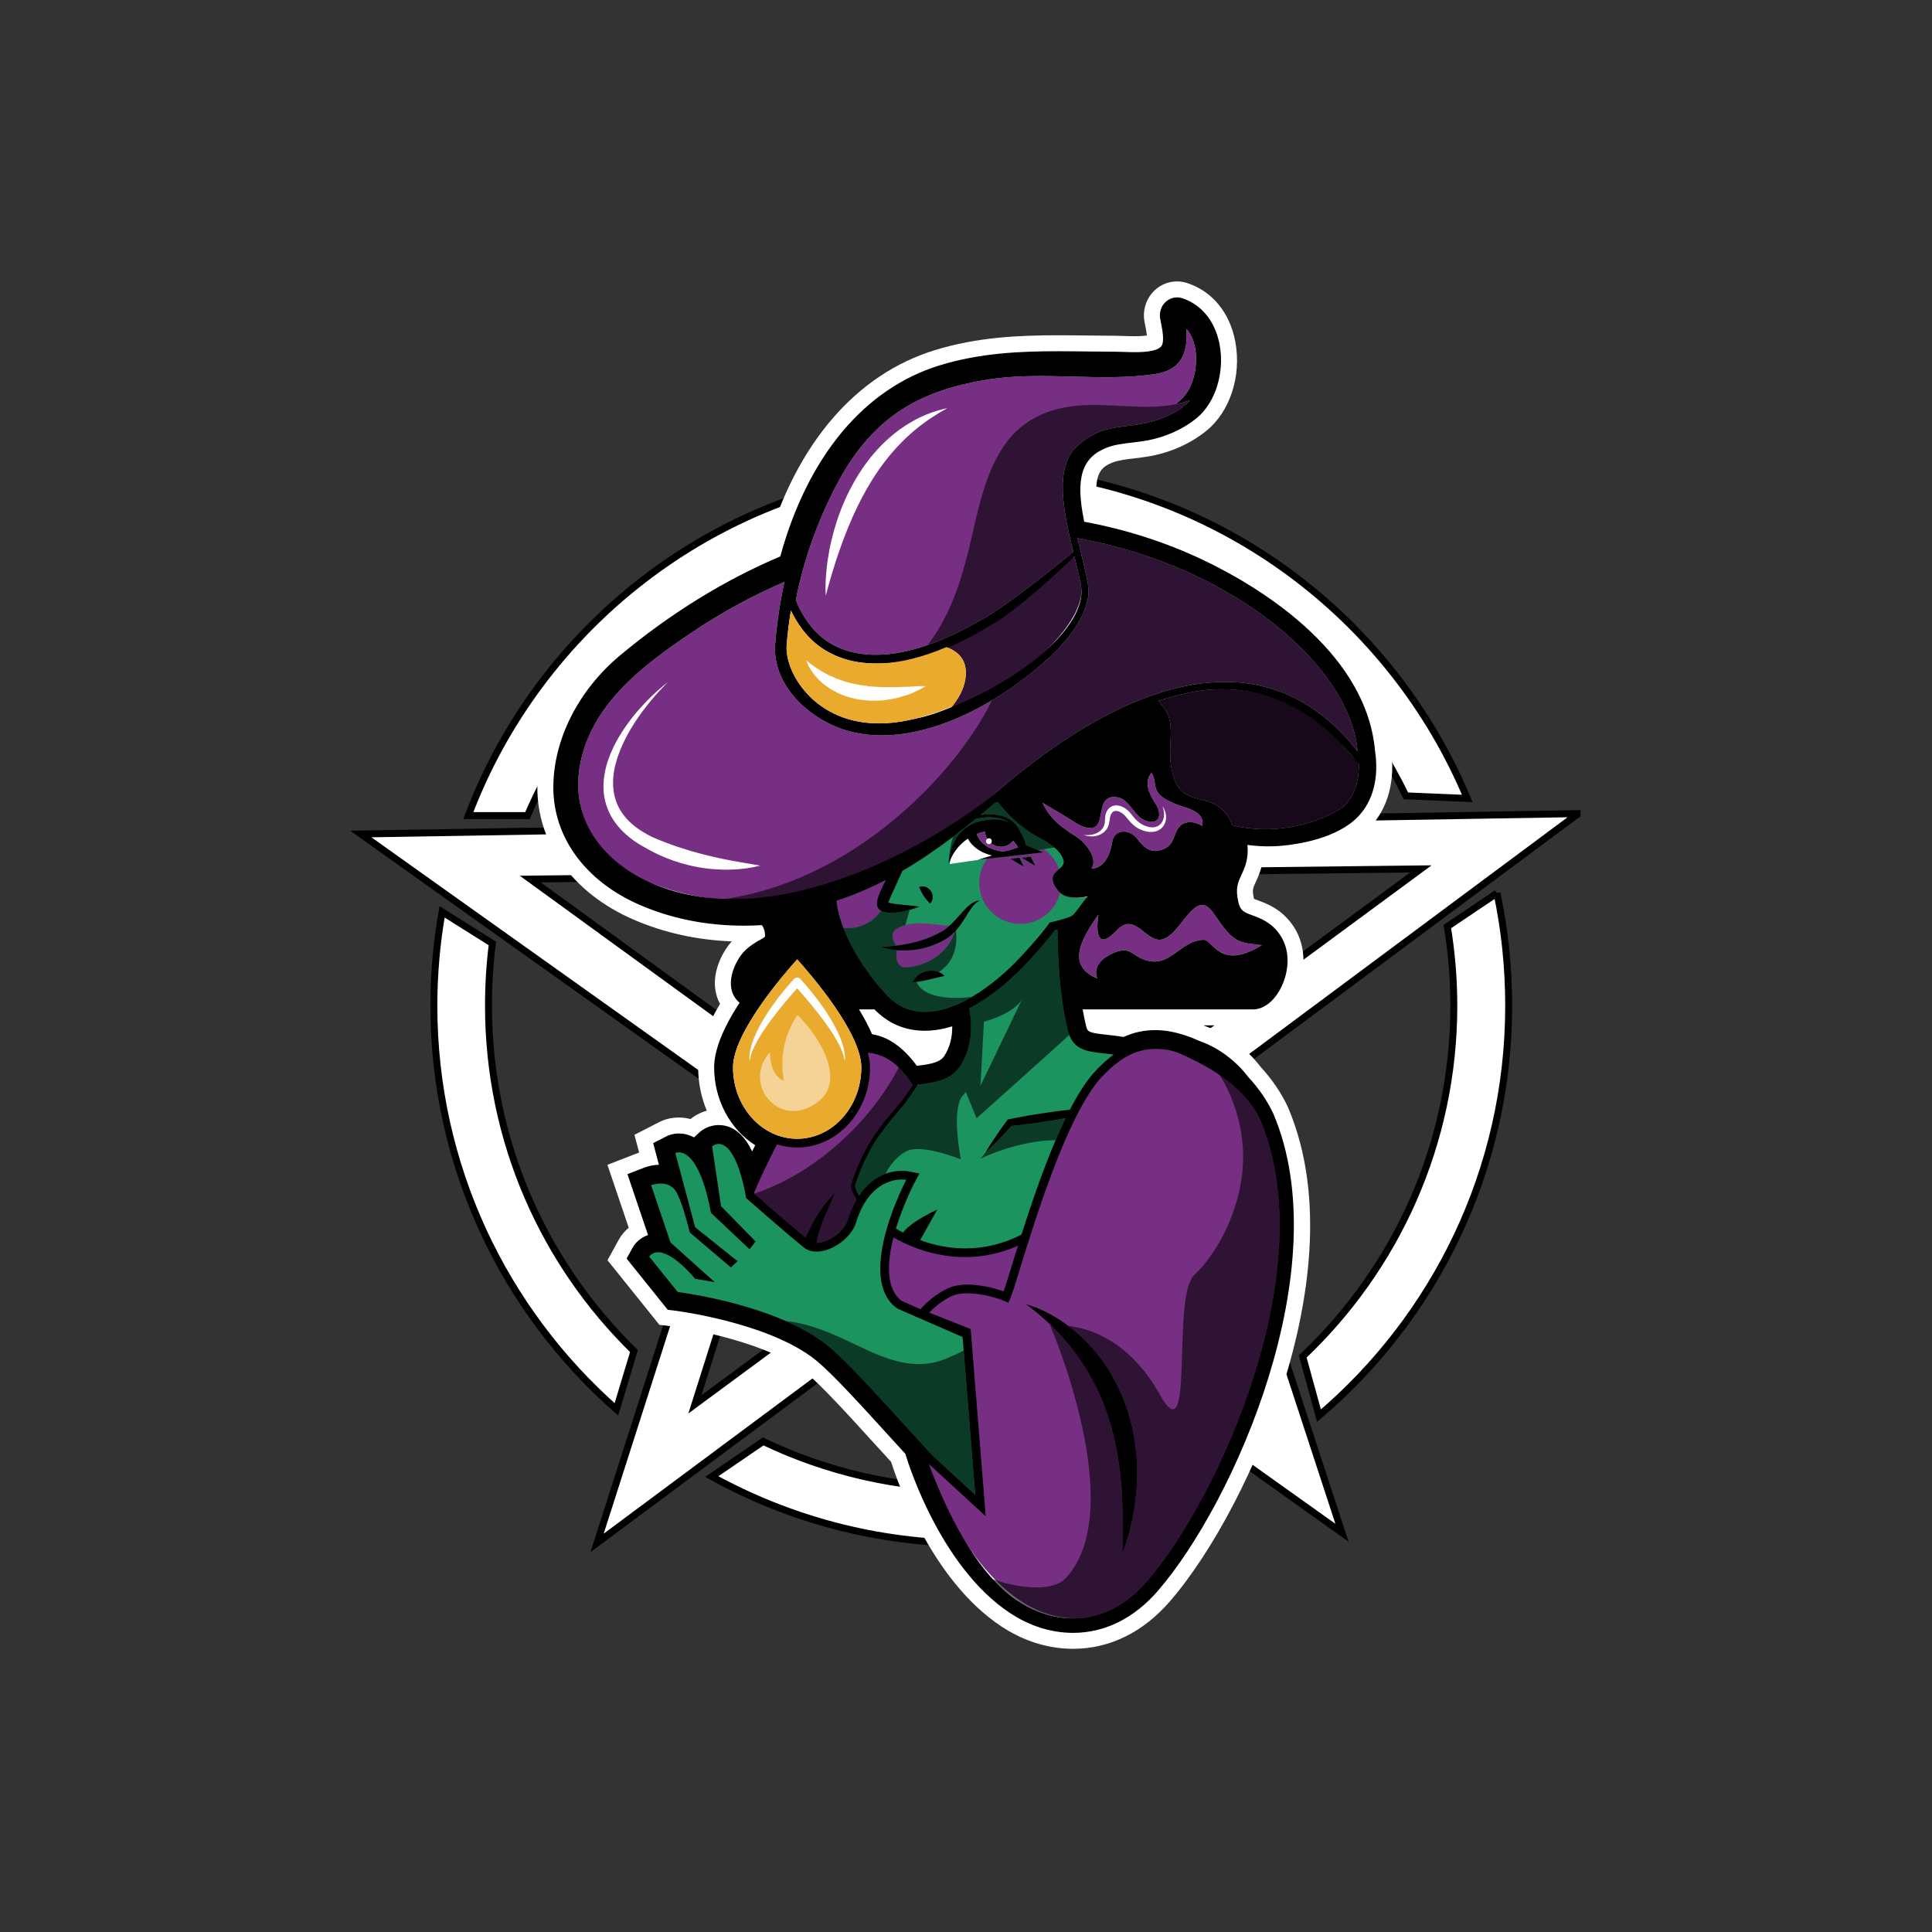 <svg xmlns="http://www.w3.org/2000/svg" xmlns:xlink="http://www.w3.org/1999/xlink" width="1000" zoomAndPan="magnify" viewBox="0 0 750 750" height="1000" preserveAspectRatio="xMidYMid meet" version="1.0"><rect x="0" y="0" width="750" height="750" fill="#333333" stroke="none"/><defs><clipPath id="601aa5af25"><path d="M 136.016 146.879 L 613.559 146.879 L 613.559 602.715 L 136.016 602.715 Z M 136.016 146.879 " clip-rule="nonzero"/></clipPath><clipPath id="64e4ad2ca2"><path d="M 208.328 109.293 L 541 109.293 L 541 640.113 L 208.328 640.113 Z M 208.328 109.293 " clip-rule="nonzero"/></clipPath></defs><path fill="#ffffff" d="M 375.477 150.312 L 296.105 398.348 L 312.184 411.309 L 373.457 218.066 L 404.938 312.5 L 428.336 311.828 L 375.48 150.312 Z M 394.586 182.547 L 401.234 204.598 C 465.09 212.812 518.867 253.219 545.84 308.965 L 569.656 309.973 C 540.305 239.785 473.738 189.105 394.586 182.547 Z M 357.383 182.715 C 276.719 190.254 209.395 243.656 181.805 316.625 L 204.781 316.625 C 230.145 257.578 284.938 214.18 350.734 204.934 Z M 612.75 315.867 L 349.305 320.242 L 343.496 339.688 L 551.645 337.328 L 464.363 401.633 L 469.75 422.168 L 612.754 315.867 Z M 312.434 320.918 L 140.059 323.777 L 353.594 475.785 L 371.691 461.727 L 205.879 341.285 L 306.629 340.109 Z M 439.027 344.566 L 415.879 345.242 L 481.109 541.18 L 399.801 482.094 L 380.527 494.969 L 521.004 595.043 L 439.023 344.566 Z M 581.188 346.758 L 561.914 359.719 C 563.562 369.723 564.438 379.965 564.438 390.438 C 564.438 444.082 541.895 492.445 505.773 526.617 L 512.086 549.598 C 557.141 511.301 585.734 454.191 585.734 390.438 C 585.734 375.453 584.188 360.844 581.188 346.754 Z M 171.625 353.996 C 169.543 365.828 168.43 378.004 168.43 390.438 C 168.43 452.863 195.859 508.898 239.297 547.156 L 246.113 524.516 C 211.258 490.473 189.637 442.988 189.637 390.441 C 189.637 382.262 190.137 374.184 191.152 366.285 Z M 434.992 423.348 L 269.766 545.219 L 300.906 446.914 L 284.156 435.465 L 231.805 599 L 440.797 443.629 L 434.988 423.348 Z M 458.055 559.527 C 433.555 571.281 406.07 577.875 377.086 577.875 C 348.168 577.875 320.742 571.312 296.281 559.609 L 276.332 573.246 C 306.203 589.754 340.543 599.168 377.082 599.168 C 413.613 599.168 447.973 589.746 477.832 573.246 Z M 458.055 559.527 " fill-opacity="1" fill-rule="nonzero"/><g clip-path="url(#601aa5af25)"><path stroke-linecap="butt" transform="matrix(2.693, 0, 0, 2.693, 138.711, 148.964)" fill="none" stroke-linejoin="miter" d="M 87.905 0.501 L 58.437 92.594 L 64.406 97.406 L 87.156 25.657 L 98.844 60.719 L 107.531 60.47 L 87.907 0.501 Z M 95 12.469 L 97.469 20.656 C 121.177 23.706 141.143 38.709 151.157 59.407 L 160 59.781 C 149.102 33.721 124.388 14.904 95 12.469 Z M 81.188 12.531 C 51.239 15.33 26.243 35.158 16 62.251 L 24.53 62.251 C 33.947 40.327 54.29 24.214 78.719 20.781 Z M 175.999 61.969 L 78.188 63.594 L 76.032 70.814 L 153.312 69.938 L 120.907 93.813 L 122.907 101.438 L 176.001 61.969 Z M 64.499 63.845 L 0.5 64.906 L 79.781 121.346 L 86.5 116.126 L 24.938 71.407 L 62.344 70.97 Z M 111.5 72.625 L 102.906 72.876 L 127.124 145.626 L 96.936 123.688 L 89.781 128.468 L 141.936 165.625 L 111.499 72.625 Z M 164.281 73.439 L 157.125 78.251 C 157.737 81.966 158.062 85.768 158.062 89.657 C 158.062 109.574 149.692 127.531 136.282 140.219 L 138.625 148.751 C 155.353 134.532 165.969 113.328 165.969 89.657 C 165.969 84.093 165.395 78.669 164.281 73.437 Z M 12.22 76.126 C 11.447 80.52 11.034 85.04 11.034 89.657 C 11.034 112.835 21.218 133.64 37.345 147.845 L 39.876 139.439 C 26.935 126.799 18.908 109.168 18.908 89.658 C 18.908 86.621 19.093 83.622 19.47 80.689 Z M 110.002 101.876 L 48.658 147.126 L 60.219 110.626 L 54 106.375 L 34.564 167.094 L 112.157 109.406 L 110.001 101.876 Z M 118.565 152.438 C 109.468 156.802 99.264 159.251 88.503 159.251 C 77.766 159.251 67.584 156.814 58.502 152.469 L 51.095 157.532 C 62.186 163.661 74.935 167.156 88.502 167.156 C 102.065 167.156 114.822 163.658 125.908 157.532 Z M 118.565 152.438 " stroke="#000000" stroke-width="1" stroke-opacity="1" stroke-miterlimit="4"/></g><g clip-path="url(#64e4ad2ca2)"><path fill="#ffffff" d="M 490.133 334.703 C 490.891 334.727 491.645 334.742 492.402 334.742 C 492.402 334.742 492.406 334.742 492.406 334.742 C 494.297 334.742 496.215 334.656 498.109 334.488 C 506.758 333.715 522.656 330.938 531.945 321.02 C 538.914 313.578 541.742 302.832 539.938 290.711 C 535.996 247.809 489.656 221.297 469.91 211.887 C 456.145 205.336 441.48 200.434 426.23 197.277 C 424.082 183.812 427.562 181.227 431.988 179.52 C 434.219 178.656 437.203 178.305 440.363 177.934 C 442.285 177.707 444.266 177.473 446.34 177.102 C 454.59 175.605 462.191 172.188 468.316 167.23 C 477.473 159.832 481.996 145.988 479.57 132.777 C 477.488 121.445 470.684 113.102 460.883 109.883 C 459.578 109.457 458.234 109.242 456.887 109.242 C 453.141 109.242 449.594 110.918 447.16 113.836 C 444.645 116.852 443.566 120.953 444.273 124.785 C 444.367 125.305 444.48 125.859 444.594 126.441 C 444.789 127.438 445.098 128.988 445.238 130.234 C 444.293 130.383 442.828 130.52 440.625 130.52 C 439.242 130.52 437.852 130.473 436.504 130.426 C 435.207 130.383 434.012 130.344 432.996 130.344 C 429.441 130.336 425.895 130.293 422.352 130.246 C 418.504 130.199 414.668 130.152 410.836 130.152 C 395.684 130.152 379.391 130.852 362.941 135.914 C 332.32 145.332 309.297 172.082 297.734 211.484 C 276.469 220.82 255.992 233.633 236.789 249.625 C 219.273 264.215 208.734 285.039 208.598 305.324 C 208.449 327.387 222.316 346.656 245.699 356.879 C 257.516 362.035 270.402 364.91 284.059 365.441 C 280.613 369.27 275.746 377.867 278.148 386.355 C 278.48 387.539 278.941 388.652 279.516 389.684 C 273.816 399.258 271.027 407.379 271.027 414.355 C 271.027 420.266 272.207 425.98 274.371 431.172 C 271.488 431.969 269.344 433.363 268.047 434.406 C 266.281 433.949 264.719 433.816 263.508 433.816 C 260.25 433.816 257.73 434.707 256.191 435.453 L 246.285 440.531 L 248.109 447.402 C 248.016 447.438 247.938 447.469 247.871 447.496 L 235.801 452.176 L 244.074 476.605 C 242.492 477.91 241.16 479.5 240.168 481.324 L 235.828 489.223 L 255.957 514.277 L 260.031 514.793 C 270.078 516.055 299.156 521.762 312.855 532.871 C 318.812 537.711 329.75 549.742 340.328 561.371 C 342.227 563.465 344.094 565.504 345.93 567.512 C 348.762 576.355 362.824 616.156 391.34 633.008 C 396.801 636.227 405.617 640.062 416.586 640.062 C 430.758 640.062 443.777 633.66 454.242 621.543 C 471.152 601.961 488.504 568.633 498.441 536.641 C 507.457 507.609 515.074 465.574 500.141 430.199 L 500.031 429.949 C 497.555 424.496 493.863 419.031 489.34 414.113 C 488.008 412.406 486.625 410.832 485.234 409.441 C 480.191 404.395 474.164 400.547 467.773 398.289 C 467.582 398.203 467.391 398.113 467.199 398.031 L 486.449 398.031 C 492.742 398.031 498.734 393.863 502.48 386.883 C 507.312 377.875 507.188 367.184 502.164 359.645 C 497.727 352.98 491.891 350.832 488.402 349.547 C 487.895 349.359 487.254 349.125 486.809 348.938 C 486.797 348.891 486.785 348.844 486.773 348.793 C 486.031 345.52 486.379 344.766 487.539 342.266 C 488.59 339.996 489.586 337.586 490.133 334.703 Z M 490.133 334.703 " fill-opacity="1" fill-rule="nonzero"/></g><path fill="#1c945f" d="M 429.586 407.297 C 422.406 406.52 418.074 406.059 416.488 399.27 C 415.594 395.488 414.906 391.684 414.391 387.898 C 412.891 377.25 412.652 366.914 412.633 358.699 C 416.961 357.504 417.762 356.75 418.109 356.422 C 418.863 355.727 419.812 354.453 420.906 352.98 C 422.305 351.109 423.883 348.984 425.18 347.855 C 425.418 347.645 425.711 347.34 426.035 346.957 C 420.074 349.129 414.074 349.195 411.391 345.977 C 404.75 337.984 414.527 338.164 413.25 333.863 C 411.57 328.156 403.512 325.543 399.023 322.258 C 393.023 317.855 388.809 313.16 385.887 308.648 C 373.914 318.992 352.242 338.074 323.324 347.305 C 323.344 347.879 323.367 348.477 323.402 349.117 C 323.559 352.031 324.293 355.352 325.578 358.988 L 325.656 359.215 C 325.848 359.754 326.051 360.309 326.266 360.848 C 329.895 370.18 336.312 380.031 343.879 387.875 C 343.891 387.887 343.891 387.887 343.898 387.898 C 348.152 392.289 353.383 394.504 359.473 394.504 C 364.219 394.504 369.395 393.145 374.762 390.531 C 376.16 396.633 376.621 405.098 371.906 412.719 C 368.457 418.281 361.59 418.945 353.609 419.645 C 353.969 420.184 354.305 420.723 354.633 421.254 C 346.742 433.883 337.926 437.812 330.641 460.137 C 330.766 461.938 331.812 464.211 333.629 466.664 C 332.434 468.734 331.352 471.191 330.449 474.129 C 328.859 479.285 322.195 484.168 316.738 484.168 C 315.207 484.168 313.906 483.762 312.895 482.965 C 307.582 478.742 293.66 466.562 291.008 464.242 C 288.246 449.734 284.121 442.383 278.742 442.383 C 276.598 442.383 275.191 443.621 275.043 443.766 L 274.391 444.375 L 278.066 469.016 L 290.84 482.074 L 290.535 482.445 L 277.309 469.973 C 273.488 449.879 267.566 445.633 263.262 445.633 C 262.078 445.633 261.289 446.008 261.145 446.074 L 259.926 446.691 L 264.164 462.555 C 262.621 459.461 259.812 457.758 256.215 457.758 C 253.883 457.758 251.988 458.48 251.906 458.512 L 250.398 459.098 L 258.594 483.289 L 271.73 495.066 L 270.5 494.863 C 264.434 487.938 259.281 484.426 255.199 484.426 C 252.449 484.426 250.824 486.047 250.305 487.004 L 249.766 487.992 L 261.941 503.137 L 262.617 503.227 C 263 503.27 300.738 508.012 320.086 523.703 C 326.684 529.051 337.449 540.891 348.859 553.422 C 352.707 557.656 356.641 561.977 360.598 566.246 L 380.375 584.445 L 375.039 517.883 L 348.883 506.469 C 344.148 502.988 342.344 496.57 343.504 487.375 C 343.922 484.043 344.711 480.645 345.648 477.414 C 358.625 485.699 378.391 490.977 398.379 480.406 C 405.008 459.547 415.145 430.547 425.969 417.941 C 429.711 413.766 433.457 410.531 437.438 408.406 C 434.617 407.836 431.977 407.543 429.586 407.297 Z M 283.441 489.754 L 281.242 487.887 L 283.496 489.688 Z M 368.602 335.43 C 368.602 335.43 370.383 323.406 379.539 320.738 C 393.461 316.695 396.371 331.375 396.371 331.375 Z M 368.602 335.43 " fill-opacity="1" fill-rule="nonzero"/><path fill="#762f82" d="M 391.746 303.324 C 395.75 300.02 399.766 296.887 403.777 293.938 C 404.578 293.348 405.379 292.766 406.184 292.191 C 440.684 267.477 474.973 256.746 503.215 271.262 C 511.754 275.648 519.738 282.344 527.012 291.656 C 524.383 259.355 479.801 219.984 418.289 208.918 C 419.305 213.227 420.406 217.512 421.363 221.832 C 422.203 225.609 423.117 229.348 422.16 233.195 C 419.77 242.785 412.25 250.996 405.012 257.348 C 399.23 262.422 392.453 267.477 385.086 271.875 C 368.836 281.578 349.707 288.074 332.086 284.449 C 316.629 281.27 299.957 267.648 300.883 250.395 C 300.883 250.383 300.883 250.379 300.883 250.367 C 301.523 242.402 302.719 234.129 304.531 225.867 C 292.254 231.16 280.41 237.602 269.195 245.105 C 250.012 257.938 229.078 273.426 225.02 297.781 C 221.441 319.242 235.039 336.316 254.707 343.562 C 262.84 346.559 271.242 348.414 279.719 349.215 C 275.348 349.773 270.945 350.047 266.566 350 C 325.379 363.129 368.953 322.82 386.945 307.363 C 388.543 305.992 390.145 304.645 391.746 303.324 Z M 293.719 336.359 C 292.836 336.582 291.535 336.828 289.863 337.07 C 288.191 337.305 286.145 337.52 283.785 337.574 C 281.426 337.688 278.762 337.555 275.852 337.305 C 270.051 336.746 263.305 335.184 256.602 332.199 C 255.762 331.848 254.918 331.438 254.074 331.004 C 253.207 330.582 252.422 330.16 251.629 329.707 C 249.953 328.777 248.242 327.855 246.609 326.73 C 243.348 324.516 240.297 321.676 238.047 318.195 C 235.773 314.73 234.5 310.621 234.289 306.613 C 234.102 302.59 234.852 298.734 236.016 295.246 C 237.18 291.746 238.75 288.578 240.461 285.742 C 242.168 282.902 243.988 280.367 245.77 278.125 C 249.375 273.66 252.781 270.332 255.266 268.133 C 256.512 267.031 257.504 266.191 258.199 265.641 C 258.898 265.09 259.27 264.797 259.27 264.797 C 259.27 264.797 257.898 266.109 255.676 268.543 C 253.473 270.988 250.383 274.559 247.262 279.215 C 245.688 281.531 244.109 284.121 242.684 286.961 C 241.273 289.805 239.957 292.883 239.078 296.164 C 238.195 299.438 237.754 302.918 238.121 306.32 C 238.457 309.719 239.641 313.004 241.637 315.785 C 243.609 318.582 246.297 320.887 249.246 322.738 C 250.723 323.656 252.246 324.523 253.836 325.203 C 255.559 325.949 257.066 326.547 258.688 327.164 C 265.086 329.59 271.238 331.328 276.629 332.543 C 277.973 332.871 279.27 333.145 280.508 333.414 C 281.754 333.629 282.934 333.895 284.051 334.098 C 285.168 334.316 286.219 334.504 287.195 334.656 C 288.168 334.84 289.07 335.016 289.887 335.125 C 291.531 335.406 292.824 335.625 293.703 335.773 C 294.594 335.941 295.07 336.031 295.07 336.031 C 295.07 336.031 294.602 336.164 293.719 336.359 Z M 369.672 274.191 C 373.09 269.965 375.566 264.617 374.824 259.355 C 374.223 255.086 371.117 252.578 367.418 251.195 C 366.586 250.883 365.723 250.629 364.852 250.426 C 371.395 247.785 377.656 244.477 383.387 241.129 C 395.07 234.301 416.711 216.344 417.07 216.016 C 418.098 220.199 419.062 224.121 419.648 227.5 C 422.023 241.184 396.602 265.914 367.008 277.09 C 367.934 276.207 368.828 275.23 369.672 274.191 Z M 331.223 460.137 C 331.359 462.051 332.543 464.516 334.594 467.164 C 333.512 469.121 332.531 471.43 331.699 474.133 C 330.109 479.289 323.445 484.172 317.988 484.172 C 316.453 484.172 315.156 483.766 314.141 482.969 C 308.832 478.746 294.906 466.566 292.258 464.246 C 292.168 463.75 292.066 463.254 291.965 462.77 C 295.367 454.926 298.637 448.082 301.773 442.148 C 304.488 443.195 307.422 443.758 310.465 443.758 C 325.145 443.758 337.051 430.598 337.051 414.352 C 337.051 412.059 336.523 409.523 335.609 406.867 C 344.652 406.395 351.113 414.602 355.215 421.254 C 347.324 433.887 338.508 437.812 331.223 460.137 Z M 490.258 434.832 C 514.5 492.242 474.473 581.176 446.285 613.824 C 430.141 632.523 410.77 630.145 398.367 622.828 C 370.742 606.508 357.777 562.512 357.777 562.512 L 361.848 566.25 L 361.891 566.293 L 381.621 584.453 L 379.043 552.199 L 376.289 517.887 L 350.133 506.473 C 345.395 502.996 343.594 496.578 344.754 487.379 C 345.16 484.172 345.902 480.895 346.793 477.754 C 359.773 485.852 379.254 490.836 398.965 480.41 C 405.594 459.551 415.73 430.555 426.551 417.945 C 436.137 407.25 445.719 402.746 459.25 407.25 C 460.93 407.789 462.633 408.453 464.312 409.254 C 470.391 412.09 476.332 416.48 481.238 421.707 C 481.27 421.727 481.293 421.762 481.316 421.797 C 485.047 425.77 488.16 430.227 490.258 434.832 Z M 396.098 358.633 C 403.57 358.633 409.828 353.496 411.566 346.574 C 411.359 346.387 411.156 346.191 410.977 345.973 C 406.754 340.902 409.156 339.125 411.148 337.398 C 410.031 334.23 407.949 331.523 405.246 329.633 L 402.887 330.004 L 404.977 330.891 L 383.145 333.383 C 381.254 336.004 380.129 339.211 380.129 342.688 C 380.129 351.492 387.277 358.633 396.098 358.633 Z M 400.137 332.598 L 401.867 336.082 L 396.668 332.996 Z M 395.723 332.98 L 397.449 336.465 L 392.25 333.375 Z M 340.473 350.039 C 340.438 350.227 340.418 350.547 340.414 350.828 C 340.406 350.938 340.422 351.184 340.469 351.434 C 340.492 351.551 340.516 351.668 340.547 351.785 L 340.582 351.914 C 340.824 352.488 340.656 352.082 340.711 352.215 L 340.738 352.262 L 340.797 352.359 L 340.918 352.555 C 341.086 352.797 341.285 353.027 341.496 353.223 C 341.672 353.359 341.852 353.48 342.023 353.582 C 339.129 357.656 334.383 360.32 328.996 360.32 C 328.469 360.32 327.949 360.297 327.434 360.238 C 327.43 360.238 327.43 360.238 327.43 360.238 C 327.406 360.191 327.395 360.141 327.371 360.094 C 327.238 359.754 327.121 359.426 327 359.094 C 326.922 358.871 326.832 358.637 326.75 358.418 C 326.707 358.293 326.676 358.176 326.633 358.055 C 326.457 357.543 326.301 357.039 326.145 356.539 C 326.043 356.199 325.938 355.863 325.844 355.535 C 325.715 355.078 325.605 354.629 325.496 354.184 C 325.422 353.867 325.336 353.551 325.273 353.242 C 325.16 352.723 325.074 352.219 324.992 351.723 C 324.957 351.508 324.91 351.289 324.883 351.082 C 324.812 350.586 324.773 350.113 324.738 349.641 C 325.785 349.301 326.828 348.953 327.863 348.59 C 333.441 346.621 338.785 344.246 343.945 341.57 C 343.324 342.703 342.723 343.879 342.164 345.09 C 341.637 346.285 341.117 347.484 340.73 348.867 C 340.637 349.238 340.539 349.582 340.473 350.039 Z M 348.234 368.867 C 348.438 368.883 348.625 368.898 348.836 368.914 C 349.922 368.984 351.105 369.016 352.359 368.949 C 353.613 368.891 354.941 368.785 356.301 368.543 C 359.02 368.086 361.871 367.215 364.551 365.949 C 365.867 365.285 367.184 364.633 368.445 363.699 C 369.348 363.027 370.129 362.289 370.832 361.527 C 366.395 374.613 351.855 376.25 350.129 375.328 C 347.453 373.906 347.859 370.492 348.234 368.867 Z M 348.773 366.984 C 348.457 367.02 348.16 367.055 347.855 367.094 C 346.875 365.559 345.324 362.406 347.867 360.695 C 348.969 359.953 350.188 359.449 351.461 359.094 C 357.27 357.473 364.352 359.285 368.602 359.359 C 367.941 359.965 367.262 360.543 366.547 361.031 C 365.535 361.703 364.309 362.312 363.098 362.898 C 360.668 364.059 358.125 364.965 355.664 365.621 C 354.434 365.945 353.23 366.234 352.074 366.453 C 350.914 366.652 349.805 366.84 348.773 366.984 Z M 383.211 325.645 C 382.473 326.203 382.676 327.672 383.859 327.672 L 383.93 327.672 C 384.266 327.672 384.52 327.543 384.699 327.355 C 385.746 328.191 387.062 328.695 388.48 328.695 L 388.602 328.695 C 390.496 328.695 392.199 327.785 393.324 326.395 C 394 327.137 394.625 327.992 395.184 328.98 L 390.957 330.281 L 389.152 330.543 C 384.695 329.969 380.676 327.961 379.145 323.746 C 380.203 323.324 381.285 323.012 382.375 322.824 C 382.414 323.848 382.715 324.809 383.211 325.645 Z M 334.316 253.805 C 336.184 254.055 338.121 254.18 340.074 254.18 C 346.852 254.18 353.66 252.652 360.07 250.422 C 368.609 247.449 376.441 243.23 382.531 239.672 C 393.52 233.254 414.43 216.078 415.945 214.754 C 416.156 214.57 416.406 214.449 416.672 214.387 C 412.992 199.371 408.969 181.504 418.168 173.141 C 430.801 161.656 440.543 168.812 456.656 159.68 C 458.75 158.492 460.492 157.031 461.922 155.387 C 460.098 156.051 458.195 156.578 456.203 156.973 C 458.312 155.523 460.137 153.648 461.539 151.156 C 464.918 145.148 465.887 133.469 460.543 127.711 C 461.203 136.379 459.031 143.715 448.094 145.277 C 426.438 148.363 404.406 143.859 382.672 147.473 C 371.215 149.379 359.766 152.684 349.957 159.074 C 338.801 166.348 331.027 176.348 324.859 188.031 C 317.383 202.195 311.98 217.324 308.926 232.973 C 310.863 237.668 313.281 241.562 316.289 244.805 C 320.844 249.719 327.074 252.832 334.316 253.805 Z M 320.477 227.266 C 320.512 226.004 320.543 224.465 320.715 222.711 C 320.852 220.953 321.066 218.977 321.406 216.832 C 321.75 214.688 322.141 212.359 322.727 209.93 C 323.289 207.5 323.996 204.957 324.844 202.355 C 325.273 201.059 325.715 199.738 326.234 198.43 C 326.488 197.77 326.742 197.109 327 196.445 C 327.281 195.789 327.566 195.129 327.852 194.469 C 328.41 193.137 329.059 191.832 329.699 190.52 C 330.367 189.219 331.066 187.926 331.781 186.641 C 333.293 184.113 334.852 181.605 336.633 179.305 C 337.074 178.727 337.512 178.148 337.945 177.574 C 338.414 177.023 338.879 176.477 339.344 175.934 C 340.246 174.832 341.23 173.816 342.203 172.824 C 344.141 170.844 346.172 169.078 348.191 167.535 C 349.172 166.73 350.223 166.07 351.207 165.402 C 352.184 164.723 353.191 164.156 354.156 163.613 C 356.027 162.457 357.922 161.699 359.527 160.949 C 361.188 160.301 362.648 159.793 363.855 159.406 C 366.32 158.742 367.719 158.438 367.719 158.438 C 367.719 158.438 366.477 159.211 364.312 160.43 C 363.27 161.098 362.004 161.914 360.555 162.848 C 359.18 163.887 357.578 164.941 355.973 166.289 C 355.156 166.938 354.309 167.613 353.5 168.395 C 352.684 169.164 351.777 169.875 350.965 170.75 C 349.262 172.402 347.555 174.223 345.898 176.195 C 345.082 177.195 344.219 178.176 343.438 179.254 C 342.629 180.301 341.832 181.383 341.07 182.504 C 339.512 184.715 338.062 187.062 336.672 189.441 C 335.297 191.836 334.004 194.285 332.82 196.746 C 331.617 199.195 330.543 201.672 329.527 204.078 C 328.531 206.5 327.605 208.859 326.789 211.129 C 325.957 213.395 325.219 215.559 324.551 217.57 C 323.258 221.602 322.258 225.016 321.586 227.426 C 320.934 229.848 320.562 231.234 320.562 231.234 C 320.562 231.234 320.426 229.793 320.477 227.266 Z M 456.016 311.992 C 453.66 310.91 450.668 309.652 449.324 307.418 C 447.953 305.141 448.547 302.199 447.008 300.051 C 443.891 303.395 446.285 308.652 448.488 311.852 C 451.715 316.543 449.562 321.062 443.828 318.168 C 440.188 316.328 438.156 310.32 434.02 309.555 C 427.289 308.301 427.953 314.762 426.754 318.656 C 425.305 323.355 420.016 321.098 417.43 319.352 C 414.996 317.707 404.715 311.633 404.715 311.633 C 407.477 317.734 412.113 321.254 417.613 324.648 C 420.988 326.734 426.543 332.98 423.699 337.258 C 429.113 336.844 431.074 331.16 431.762 326.832 C 432.578 321.691 438.406 321.766 441.289 325.414 C 444.234 329.141 446.922 331.828 452.078 329.426 C 456.742 327.254 455.262 322.066 459.188 319.855 C 461.559 318.523 464.523 319.293 466.688 320.609 C 467.895 314.465 459.715 313.688 456.016 311.992 Z M 451.785 320.426 C 451.109 321.508 449.891 322.449 448.43 322.777 C 446.961 323.141 445.387 322.973 443.93 322.48 C 443.574 322.371 443.184 322.211 442.836 322.066 C 442.523 321.938 442.133 321.742 441.785 321.547 C 441.066 321.156 440.422 320.656 439.832 320.117 C 439.238 319.578 438.707 318.996 438.195 318.41 L 436.773 316.711 C 435.938 315.777 434.734 315.004 433.641 314.836 C 433.098 314.758 432.629 314.82 432.238 315.047 C 431.832 315.289 431.512 315.668 431.254 316.199 C 430.781 317.152 430.828 318.555 430.465 319.973 C 430.281 320.68 429.988 321.348 429.555 321.949 L 429.273 322.301 C 429.121 322.48 429.035 322.562 428.91 322.695 C 428.672 322.922 428.438 323.141 428.18 323.316 C 427.172 324.066 426.082 324.418 425.133 324.578 C 424.176 324.746 423.336 324.703 422.668 324.617 C 421.996 324.543 421.484 324.371 421.148 324.266 C 420.812 324.148 420.637 324.082 420.637 324.082 C 420.637 324.082 420.824 324.105 421.176 324.152 C 421.527 324.184 422.039 324.211 422.684 324.176 C 423.328 324.141 424.102 324.016 424.926 323.75 C 425.75 323.473 426.625 323.016 427.359 322.328 C 427.551 322.16 427.715 321.965 427.879 321.766 L 428.09 321.48 L 428.324 321.094 C 428.543 320.672 428.746 320.16 428.832 319.605 C 428.926 319.047 428.941 318.43 428.98 317.73 C 429.02 317.031 429.098 316.223 429.441 315.41 C 429.746 314.664 430.293 313.82 431.117 313.281 C 431.953 312.715 433.031 312.547 433.945 312.688 C 435.797 312.977 437.25 313.953 438.445 315.203 C 439.023 315.875 439.406 316.41 439.887 316.977 C 440.352 317.527 440.816 318.059 441.312 318.523 C 441.812 318.984 442.32 319.402 442.859 319.742 C 443.133 319.914 443.375 320.062 443.719 320.227 C 444.023 320.371 444.289 320.496 444.598 320.613 C 445.785 321.066 447.012 321.301 448.09 321.133 C 449.176 320.969 450.105 320.422 450.73 319.672 C 451.344 318.918 451.688 317.988 451.809 317.152 C 451.922 316.301 451.875 315.523 451.777 314.887 C 451.668 314.25 451.543 313.75 451.441 313.414 C 451.328 313.078 451.273 312.898 451.273 312.898 C 451.273 312.898 451.371 313.062 451.555 313.367 C 451.723 313.676 451.984 314.137 452.211 314.773 C 452.438 315.41 452.66 316.223 452.672 317.203 C 452.68 318.184 452.484 319.328 451.785 320.426 Z M 425.949 379.832 C 412.922 374.504 421.066 362.852 426.422 354.973 C 426.422 354.973 423.441 371.914 433.656 361.07 C 440.609 353.691 445.016 366.191 451.133 364.68 C 458.691 362.816 463.727 344.504 470.754 354.051 C 473.25 357.441 476.043 362.309 479.883 364.668 C 482.75 366.43 486.625 366.469 489.844 366.922 C 473.305 377.02 470.965 364.691 467.184 364.824 C 457.676 365.16 454.035 376.789 443.332 372.211 C 439.91 370.75 438.516 368.066 434.406 369.18 C 430.062 370.359 423.695 374.203 425.949 379.832 Z M 520.285 314.023 C 508.414 321.238 492.297 323.836 478.41 320.336 C 472.836 306.223 460.734 313.973 456.301 303.473 C 451.551 292.215 457.43 282.504 452.074 275.047 C 451.328 274.008 450.539 273.02 449.707 272.078 C 453.711 270.766 457.789 269.668 461.945 268.832 C 487.062 263.785 509.395 274.031 525.02 293.648 C 525.613 294.391 526.516 294.598 527.383 294.441 C 528.27 304.34 524.277 311.586 520.285 314.023 Z M 520.285 314.023 " fill-opacity="1" fill-rule="nonzero"/><path fill="#000000" d="M 497.559 328.324 C 503.812 327.762 519.242 325.52 527.418 316.789 C 533.098 310.727 535.348 301.738 533.777 291.453 L 533.766 291.305 C 530.133 251.551 486.035 226.43 467.242 217.477 C 452.707 210.555 437.129 205.535 420.902 202.543 C 420.883 202.461 420.867 202.379 420.848 202.297 C 417.414 185.543 419.906 177.539 429.75 173.746 C 432.711 172.602 436.074 172.203 439.637 171.785 C 441.465 171.57 443.355 171.348 445.234 171.008 C 452.355 169.719 459.172 166.668 464.418 162.418 C 471.746 156.5 475.469 144.77 473.473 133.895 C 471.812 124.859 466.523 118.254 458.957 115.77 C 456.414 114.941 453.637 115.75 451.926 117.801 C 450.574 119.418 449.996 121.617 450.375 123.676 C 450.465 124.168 450.57 124.691 450.68 125.242 C 451.266 128.207 452.25 133.168 450.559 134.719 C 449.121 136.043 445.781 136.711 440.625 136.711 C 439.137 136.711 437.691 136.664 436.297 136.617 C 435.078 136.574 433.953 136.535 432.988 136.535 C 429.41 136.531 425.84 136.484 422.273 136.441 C 418.453 136.395 414.641 136.344 410.84 136.344 C 396.168 136.344 380.434 137.012 364.77 141.832 C 335.508 150.832 313.586 177.141 302.898 216.008 C 281.215 225.191 260.316 238.098 240.762 254.379 C 224.629 267.82 214.926 286.883 214.801 305.367 C 214.668 324.875 227.145 342.016 248.184 351.207 C 260.555 356.605 274.203 359.344 288.746 359.344 C 291.074 359.344 293.438 359.273 295.793 359.129 C 296.344 360.035 296.676 360.855 296.828 361.629 C 297.125 363.16 296.934 363.629 296.93 363.629 C 296.773 363.895 295.68 364.508 294.957 364.914 C 293.402 365.785 291.281 366.977 289.168 369.066 C 286.605 371.484 282.41 378.664 284.113 384.676 C 284.465 385.922 285.27 387.742 287.098 389.234 C 280.543 399.348 277.227 407.781 277.227 414.355 C 277.227 426.895 283.371 438.34 293.164 444.578 C 292.777 445.359 292.387 446.156 291.992 446.965 C 289.512 441.793 285.484 436.746 278.988 436.746 C 274.898 436.746 272.188 438.965 271.449 439.648 L 269.41 441.543 C 267.227 440.355 265.16 440.012 263.508 440.012 C 261.426 440.012 259.852 440.562 258.816 441.066 L 253.559 443.762 L 255.789 452.148 C 252.707 452.27 250.355 453.172 250.117 453.27 L 243.574 455.805 L 251.574 479.434 C 248.629 480.441 246.59 482.488 245.602 484.305 L 243.254 488.578 L 257.363 506.152 L 259.234 508.457 L 262.184 508.82 C 262.547 508.863 298.754 513.461 316.77 528.07 C 323.082 533.203 334.184 545.406 344.922 557.211 C 347.137 559.652 349.309 562.027 351.438 564.352 C 352.684 568.508 365.938 610.805 394.488 627.676 C 399.289 630.504 407.016 633.875 416.586 633.875 C 428.895 633.875 440.293 628.211 449.543 617.5 C 479.18 583.184 519.52 492.047 494.383 432.508 C 492.141 427.578 488.762 422.605 484.594 418.117 C 483.375 416.531 482.109 415.082 480.84 413.812 C 476.383 409.352 471.066 405.973 465.457 404.039 C 463.527 403.152 461.73 402.453 460.023 401.914 C 455.93 400.551 452.129 399.891 448.406 399.891 C 444.109 399.891 440.102 400.758 436.195 402.539 C 433.883 402.152 431.715 401.918 429.758 401.703 C 422.23 400.895 422.152 400.562 421.543 397.977 C 421.082 396.023 420.668 393.992 420.289 391.844 L 486.445 391.844 C 490.41 391.844 494.359 388.895 497.008 383.957 C 499.871 378.629 501.582 369.957 496.996 363.07 C 493.68 358.09 489.391 356.512 486.254 355.359 C 482.898 354.121 481.508 353.609 480.723 350.164 C 479.516 344.836 480.52 342.668 481.91 339.668 C 483.203 336.871 484.746 333.543 484.27 328 C 488.777 328.602 493.164 328.711 497.559 328.324 Z M 324.859 188.031 C 331.027 176.344 338.801 166.344 349.957 159.074 C 359.766 152.68 371.215 149.375 382.672 147.473 C 404.41 143.855 426.438 148.363 448.094 145.273 C 459.031 143.715 461.203 136.379 460.547 127.707 C 465.891 133.465 464.918 145.148 461.539 151.156 C 460.137 153.648 458.312 155.52 456.207 156.969 C 458.195 156.574 460.098 156.047 461.922 155.383 C 460.492 157.027 458.75 158.492 456.656 159.676 C 440.547 168.809 430.805 161.652 418.168 173.141 C 408.969 181.504 412.996 199.367 416.672 214.383 C 416.41 214.445 416.156 214.566 415.945 214.75 C 414.434 216.074 393.523 233.25 382.531 239.668 C 376.445 243.227 368.609 247.449 360.07 250.418 C 353.66 252.648 346.852 254.18 340.078 254.18 C 338.121 254.18 336.184 254.051 334.316 253.801 C 327.074 252.832 320.844 249.719 316.289 244.801 C 313.285 241.559 310.863 237.664 308.926 232.969 C 311.984 217.324 317.387 202.195 324.859 188.031 Z M 305.383 250.504 C 305.742 245.934 306.285 241.48 307.023 237.016 C 308.891 240.887 311.137 244.215 313.805 247.098 C 318.824 252.516 325.953 256.086 333.867 257.148 C 335.883 257.422 337.973 257.559 340.074 257.559 C 349.555 257.559 362.203 256.57 386.605 241.531 C 398.125 234.434 416.711 216.344 417.07 216.016 C 418.098 220.199 419.062 224.125 419.648 227.5 C 422.023 241.184 401.125 261.512 369.836 274.32 C 361.297 277.812 358.672 278.289 353.086 279.492 C 349.016 280.371 345.051 280.816 341.297 280.816 C 341.293 280.816 341.293 280.816 341.293 280.816 C 327 280.816 318.227 274.586 313.387 269.355 C 306.938 262.395 305.043 254.848 305.383 250.504 Z M 254.703 343.566 C 235.246 335.777 221.441 319.242 225.02 297.781 C 229.078 273.426 250.012 257.938 269.191 245.105 C 280.41 237.602 292.25 231.164 304.527 225.867 C 302.719 234.129 301.523 242.402 300.879 250.371 C 300.879 250.379 300.883 250.387 300.879 250.395 C 299.957 267.652 316.629 281.27 332.086 284.449 C 349.707 288.074 368.832 281.578 385.086 271.879 C 392.453 267.48 399.23 262.422 405.008 257.352 C 412.246 251 419.77 242.785 422.156 233.195 C 423.117 229.348 422.199 225.609 421.359 221.832 C 420.402 217.512 419.305 213.227 418.285 208.922 C 479.797 219.988 524.379 259.355 527.008 291.66 C 519.738 282.348 511.75 275.652 503.211 271.266 C 474.969 256.75 440.68 267.48 406.18 292.191 C 405.379 292.766 404.578 293.352 403.773 293.941 C 399.762 296.891 395.746 300.023 391.742 303.324 C 390.141 304.645 388.539 305.992 386.941 307.367 C 368.949 322.82 304.961 363.672 254.703 343.566 Z M 417.613 324.648 C 412.113 321.254 407.477 317.734 404.715 311.633 C 404.715 311.633 414.996 317.707 417.43 319.348 C 420.016 321.094 425.305 323.352 426.754 318.656 C 427.953 314.762 427.289 308.301 434.02 309.551 C 438.16 310.32 440.188 316.328 443.828 318.168 C 449.562 321.062 451.715 316.543 448.488 311.852 C 446.285 308.652 443.891 303.395 447.008 300.051 C 448.551 302.199 447.953 305.137 449.324 307.414 C 450.668 309.652 453.66 310.91 456.016 311.992 C 459.715 313.688 467.895 314.465 466.688 320.609 C 464.52 319.293 461.555 318.523 459.188 319.855 C 455.262 322.062 456.738 327.25 452.078 329.426 C 446.918 331.828 444.23 329.141 441.289 325.414 C 438.406 321.762 432.578 321.691 431.762 326.828 C 431.07 331.16 429.113 336.84 423.699 337.254 C 426.543 332.98 420.988 326.734 417.613 324.648 Z M 377.309 387.004 C 377.105 387.121 376.906 387.223 376.707 387.34 C 376.402 387.512 376.098 387.68 375.793 387.848 C 375.289 388.121 374.789 388.387 374.289 388.641 C 373.977 388.797 373.668 388.953 373.359 389.102 C 372.855 389.344 372.355 389.566 371.855 389.785 C 371.555 389.922 371.25 390.055 370.945 390.184 C 370.426 390.398 369.91 390.59 369.391 390.781 C 369.113 390.883 368.836 390.992 368.562 391.086 C 367.957 391.293 367.359 391.473 366.762 391.645 C 366.574 391.699 366.387 391.762 366.203 391.812 C 365.422 392.023 364.645 392.199 363.875 392.348 C 363.695 392.379 363.516 392.398 363.336 392.43 C 362.75 392.527 362.168 392.617 361.594 392.676 C 361.316 392.707 361.039 392.715 360.762 392.734 C 360.289 392.77 359.816 392.801 359.352 392.805 C 359.25 392.809 359.152 392.82 359.051 392.82 C 358.789 392.82 358.531 392.797 358.27 392.785 C 357.965 392.773 357.656 392.77 357.355 392.746 C 356.98 392.719 356.613 392.668 356.242 392.617 C 355.953 392.578 355.66 392.547 355.371 392.496 C 354.996 392.43 354.629 392.34 354.258 392.254 C 353.984 392.188 353.707 392.133 353.441 392.055 C 353.062 391.949 352.691 391.816 352.32 391.684 C 352.066 391.594 351.809 391.516 351.559 391.418 C 351.176 391.262 350.801 391.078 350.426 390.895 C 350.199 390.785 349.965 390.688 349.742 390.57 C 349.344 390.355 348.953 390.109 348.566 389.867 C 348.375 389.742 348.176 389.637 347.984 389.508 C 347.551 389.211 347.129 388.879 346.707 388.539 C 346.57 388.43 346.434 388.34 346.297 388.227 C 345.746 387.758 345.207 387.254 344.68 386.711 C 344.035 386.039 343.402 385.352 342.777 384.656 C 342.641 384.504 342.504 384.352 342.367 384.195 C 341.113 382.785 339.914 381.332 338.766 379.852 C 338.668 379.719 338.566 379.59 338.469 379.461 C 337.301 377.934 336.191 376.379 335.145 374.812 C 335.09 374.727 335.031 374.645 334.977 374.562 C 333.918 372.957 332.922 371.344 332.004 369.73 C 331.965 369.664 331.926 369.594 331.887 369.527 C 331.434 368.727 330.996 367.93 330.582 367.137 C 330.578 367.133 330.578 367.129 330.574 367.121 C 330.164 366.34 329.777 365.559 329.406 364.785 C 329.336 364.645 329.273 364.504 329.207 364.367 C 328.918 363.754 328.641 363.141 328.379 362.535 C 328.301 362.359 328.223 362.184 328.145 362.004 C 327.895 361.414 327.652 360.824 327.43 360.246 C 327.406 360.195 327.395 360.148 327.371 360.098 C 327.242 359.762 327.121 359.43 327 359.098 C 326.922 358.875 326.832 358.641 326.75 358.422 C 326.707 358.297 326.676 358.18 326.633 358.059 C 326.457 357.547 326.297 357.043 326.145 356.543 C 326.043 356.203 325.938 355.871 325.844 355.539 C 325.715 355.078 325.605 354.633 325.496 354.188 C 325.422 353.871 325.336 353.555 325.273 353.246 C 325.16 352.727 325.074 352.227 324.992 351.727 C 324.957 351.512 324.91 351.293 324.883 351.086 C 324.812 350.59 324.77 350.117 324.734 349.645 C 325.785 349.305 326.828 348.961 327.863 348.594 C 333.441 346.625 338.781 344.25 343.945 341.574 C 343.324 342.707 342.723 343.883 342.164 345.094 C 341.637 346.293 341.117 347.488 340.73 348.871 C 340.637 349.242 340.539 349.586 340.473 350.043 C 340.434 350.23 340.418 350.551 340.414 350.832 C 340.406 350.938 340.422 351.188 340.469 351.434 C 340.488 351.555 340.516 351.672 340.547 351.789 L 340.582 351.918 C 340.824 352.492 340.652 352.086 340.707 352.215 L 340.738 352.266 L 340.793 352.363 L 340.918 352.559 C 341.082 352.801 341.281 353.031 341.496 353.227 C 341.672 353.363 341.852 353.484 342.023 353.586 C 342.117 353.645 342.215 353.703 342.297 353.738 C 342.797 353.988 343.195 354.07 343.586 354.16 C 345.094 354.445 346.293 354.363 347.449 354.285 C 348.594 354.184 349.645 354.016 350.602 353.828 C 351.527 353.637 352.363 353.426 353.109 353.219 C 353.898 352.996 354.582 352.777 355.137 352.582 C 356.211 352.207 356.809 351.926 356.809 351.926 C 356.809 351.926 356.156 351.816 355.035 351.691 C 353.918 351.559 352.328 351.41 350.465 351.219 C 349.531 351.129 348.531 351.027 347.508 350.895 C 346.598 350.773 345.613 350.613 344.844 350.371 C 344.867 350.297 344.891 350.223 344.914 350.152 C 345.281 349.168 345.762 348.047 346.273 346.953 C 347.277 344.734 348.34 342.48 349.289 340.336 C 349.629 339.57 349.949 338.828 350.262 338.098 C 357.105 334.113 363.645 329.625 369.977 324.828 C 372.969 322.562 375.914 320.234 378.828 317.855 C 385.117 316.559 389.098 317.535 391.609 319.207 C 389.062 318.039 385.57 317.578 380.789 318.695 C 368.105 321.664 368.332 335.406 368.332 335.434 C 369.52 331.352 372.309 327.867 375.727 325.562 C 377.625 329.066 381.082 331.113 385.062 332.098 L 379.523 333.801 L 379.539 333.797 L 383.145 333.387 L 404.977 330.895 L 402.887 330.004 L 398.262 328.035 C 398.262 328.035 397.898 325.656 396.27 323.223 C 394.918 319.918 391.109 314.879 380.594 316.402 C 382.539 314.797 384.469 313.176 386.387 311.539 C 386.715 311.465 387.039 311.398 387.352 311.34 C 390.121 315.004 393.785 318.727 398.598 322.254 C 401.57 324.434 406.102 326.316 409.316 328.996 C 410.961 330.363 412.27 331.934 412.836 333.867 C 413.297 335.438 412.293 336.41 411.148 337.402 C 409.156 339.125 406.754 340.902 410.977 345.977 C 411.156 346.195 411.359 346.391 411.57 346.578 C 413.895 348.652 417.938 348.941 422.316 347.938 C 420.145 350.379 417.793 354.02 416.535 355.203 C 415.406 356.262 410.164 357.52 407.516 358.105 C 404.246 362.699 400.828 366.379 398.258 369.262 C 391.789 376.516 384.531 382.77 377.266 387.012 C 377.277 387.008 377.293 387.008 377.309 387.004 Z M 369.66 398.422 C 369.703 402.703 368.707 406.504 366.691 409.758 C 365.176 412.199 362.055 413.074 355.926 413.734 C 350.574 406.523 344.852 402.488 338.539 401.484 C 337.246 398.488 335.551 395.266 333.461 391.84 L 339.457 391.84 C 344.797 397.344 351.391 400.137 359.051 400.137 C 361.609 400.137 364.312 399.801 367.09 399.133 C 367.934 398.93 368.789 398.691 369.66 398.422 Z M 344.273 350.117 C 344.285 350.125 344.289 350.137 344.297 350.145 C 344.273 350.129 344.234 350.109 344.227 350.098 C 344.176 350.074 344.246 350.078 344.273 350.117 Z M 388.48 328.695 L 388.598 328.695 C 390.496 328.695 392.199 327.785 393.324 326.395 C 394 327.137 394.625 327.992 395.184 328.98 L 390.953 330.281 L 389.152 330.543 C 384.695 329.969 380.672 327.961 379.145 323.746 C 380.203 323.324 381.285 323.012 382.371 322.824 C 382.414 323.844 382.711 324.805 383.211 325.645 C 383.379 325.516 383.582 325.422 383.855 325.422 L 383.926 325.422 C 385.043 325.422 385.293 326.738 384.699 327.355 C 385.746 328.191 387.062 328.695 388.48 328.695 Z M 284.559 414.348 C 284.559 400.914 304.281 378.168 309.461 372.434 C 314.641 378.168 334.363 400.906 334.363 414.348 C 334.363 429.637 323.191 442.074 309.461 442.074 C 295.73 442.074 284.559 429.637 284.559 414.348 Z M 301.621 444.227 C 304.113 445.02 306.742 445.453 309.461 445.453 C 325.059 445.453 337.746 431.5 337.746 414.352 C 337.746 412.562 337.434 410.641 336.902 408.648 C 347.426 409.547 352.789 418.941 354.219 421.254 C 346.324 433.891 337.508 437.816 330.215 460.137 C 330.324 461.684 331.117 463.582 332.492 465.648 C 331.211 467.855 330.047 470.484 329.078 473.629 C 327.727 478.016 321.625 482.484 316.988 482.484 C 316.988 482.484 316.984 482.484 316.984 482.484 C 318.496 474.273 322.754 466.922 324.207 462.867 C 319.711 467.383 315.496 473.695 312.734 480.457 C 307.031 475.785 296.043 466.188 292.832 463.379 C 292.824 463.371 292.812 463.359 292.805 463.352 C 292.777 463.223 292.75 463.102 292.723 462.969 C 295.82 455.875 298.785 449.664 301.621 444.227 Z M 321.395 522.398 C 320.785 521.902 320.16 521.422 319.52 520.949 C 319.305 520.793 319.082 520.641 318.863 520.484 C 318.438 520.184 318.012 519.879 317.578 519.582 C 317.234 519.352 316.883 519.129 316.531 518.906 C 316.215 518.699 315.898 518.492 315.57 518.289 C 315.133 518.016 314.684 517.754 314.234 517.488 C 313.996 517.348 313.758 517.207 313.52 517.066 C 312.992 516.766 312.461 516.473 311.926 516.184 C 311.758 516.09 311.59 516 311.422 515.91 C 310.82 515.59 310.215 515.277 309.602 514.969 C 309.5 514.918 309.398 514.867 309.297 514.812 C 308.625 514.48 307.949 514.156 307.27 513.836 C 307.227 513.816 307.184 513.797 307.141 513.777 C 306.418 513.441 305.691 513.113 304.961 512.793 C 285.48 504.277 263.07 501.551 263.07 501.551 L 252.031 487.82 C 252.031 487.82 252.961 486.125 255.449 486.125 C 258.148 486.125 262.684 488.117 269.863 496.426 L 274.016 497.137 L 277.457 497.727 L 260.297 482.336 L 252.766 460.09 C 252.766 460.09 254.414 459.449 256.461 459.449 C 258.727 459.449 261.469 460.23 262.992 463.531 C 265.895 469.809 267.5 477.973 267.863 478.523 L 283.738 492.016 L 286.328 489.59 L 269.859 476.422 L 262.156 447.586 C 262.156 447.586 262.664 447.328 263.508 447.328 C 266.156 447.328 272.098 449.867 275.992 470.832 L 290.977 484.953 L 293.324 481.949 L 279.906 468.234 L 276.438 445.008 C 276.438 445.008 277.449 444.07 278.984 444.07 C 281.797 444.07 286.375 447.227 289.699 465.129 C 289.699 465.129 306.137 479.559 312.09 484.289 C 313.469 485.383 315.164 485.867 316.988 485.867 C 323.039 485.867 330.488 480.543 332.309 474.625 C 336.973 459.488 346.355 457.871 350.152 457.871 C 351.188 457.871 351.809 457.988 351.809 457.988 C 351.809 457.988 343.852 473.047 342.066 487.176 C 341.016 495.523 342.117 503.543 348.285 507.945 L 355.277 510.996 L 355.254 511.027 L 356.285 511.438 L 373.672 519.023 L 374.098 524.309 L 378.59 580.285 L 361.957 564.984 L 361.941 564.969 C 345.781 547.469 330.246 529.574 321.395 522.398 Z M 346.832 480.371 C 354.566 484.785 364.199 488 374.652 488 C 381.719 488 388.598 486.496 395.18 483.582 C 394.258 486.523 393.41 489.285 392.641 491.781 C 391.383 495.867 390.324 499.309 389.625 501.316 C 386.406 500.164 380.898 498.68 375.637 498.68 C 372.445 498.68 369.734 499.227 367.574 500.305 C 362.328 502.922 358.871 506.477 357.371 508.223 L 349.988 505 C 345.895 501.887 344.359 496.031 345.426 487.594 C 345.727 485.195 346.223 482.758 346.832 480.371 Z M 448.402 407.203 C 451.332 407.203 454.488 407.457 457.734 408.859 C 477.746 417.52 485.637 426.898 489.254 434.832 C 513.492 492.246 473.469 581.176 445.281 613.82 C 429.133 632.52 409.762 630.141 397.359 622.824 C 392.82 620.141 376.602 611.051 360.539 568.27 L 382.652 588.609 L 376.82 515.93 L 360.723 509.559 C 362.309 507.883 365.152 505.285 369.086 503.324 C 370.77 502.48 372.973 502.055 375.637 502.055 C 381.402 502.055 387.508 504.016 389.93 505.055 L 391.449 505.703 L 392.137 504.199 C 392.816 502.707 394.031 498.754 395.875 492.773 C 401.742 473.711 413.953 434.047 426.809 419.07 C 434.164 410.867 440.824 407.203 448.402 407.203 Z M 432.352 409.367 C 429.68 411.312 427.012 413.785 424.266 416.848 C 421.191 420.426 418.195 425.242 415.328 430.773 C 414.285 430.895 413.242 431.02 412.199 431.141 C 410.484 431.332 408.781 431.609 407.07 431.836 C 405.363 432.066 403.66 432.328 401.957 432.605 C 400.254 432.887 398.551 433.164 396.859 433.488 C 395.164 433.816 393.465 434.102 391.773 434.465 L 391.18 434.59 L 390.918 434.953 L 388.723 437.992 L 386.59 441.082 C 385.207 443.164 383.82 445.242 382.559 447.426 C 382.555 447.43 382.555 447.434 382.551 447.441 C 384.434 445.754 386.184 443.965 387.941 442.176 L 390.523 439.453 L 392.645 437.117 C 394.211 436.965 395.77 436.762 397.332 436.586 C 399.047 436.395 400.754 436.148 402.465 435.91 C 404.172 435.668 405.875 435.41 407.574 435.121 C 409.273 434.832 410.98 434.59 412.676 434.262 C 413.008 434.199 413.336 434.141 413.664 434.078 C 412.34 436.797 411.047 439.656 409.789 442.602 C 404.68 454.559 400.148 467.934 396.539 479.27 C 389.613 482.816 382.305 484.625 374.652 484.625 C 368.441 484.625 362.539 483.371 357.207 481.41 L 363.828 469.578 C 363.828 469.578 353.781 474.066 350.574 478.477 C 349.617 477.98 348.688 477.465 347.793 476.934 C 350.645 467.508 354.746 459.668 354.801 459.562 L 356.926 455.535 L 352.449 454.672 C 352.293 454.641 351.445 454.488 350.152 454.488 C 348.613 454.488 346.32 454.703 343.754 455.648 C 340.441 456.863 336.676 459.305 333.477 464.074 C 332.613 462.672 332.078 461.391 331.934 460.32 C 336.715 445.84 342.23 439.254 347.566 432.879 C 350.242 429.684 353.012 426.379 355.652 422.148 L 356.207 421.262 L 356.086 421.062 C 362.367 420.438 367.965 419.43 371.566 415.395 C 371.785 415.148 371.996 414.891 372.203 414.625 C 372.348 414.438 372.484 414.238 372.617 414.039 C 372.719 413.895 372.828 413.758 372.926 413.602 C 373.02 413.453 373.098 413.305 373.184 413.156 C 373.359 412.863 373.535 412.57 373.695 412.273 C 373.867 411.953 374.023 411.633 374.18 411.312 C 374.188 411.297 374.195 411.281 374.203 411.266 C 374.25 411.168 374.305 411.066 374.355 410.965 C 374.535 410.574 374.707 410.18 374.871 409.789 C 374.887 409.746 374.906 409.707 374.926 409.664 C 375.086 409.266 375.238 408.863 375.379 408.465 C 375.391 408.422 375.406 408.383 375.422 408.344 C 375.551 407.969 375.668 407.598 375.781 407.223 C 375.801 407.164 375.816 407.105 375.836 407.047 C 375.941 406.676 376.043 406.305 376.133 405.938 C 376.148 405.883 376.16 405.828 376.172 405.773 C 376.266 405.395 376.348 405.012 376.422 404.633 C 376.43 404.605 376.434 404.578 376.438 404.555 C 377.004 401.66 377.094 398.812 376.906 396.16 C 376.906 396.148 376.906 396.141 376.906 396.129 C 376.879 395.754 376.848 395.383 376.809 395.02 C 376.809 395.012 376.809 395.004 376.809 394.996 C 376.68 393.754 376.496 392.566 376.277 391.438 C 384.359 387.273 392.773 380.496 400.785 371.508 L 401.688 370.5 C 403.359 368.637 405.305 366.461 407.309 363.957 C 408.039 363.051 408.77 362.109 409.504 361.113 C 409.703 361.066 409.883 361.023 410.074 360.977 C 410.227 360.941 410.379 360.906 410.523 360.871 C 410.625 371.844 411.191 385.945 414.418 399.656 C 414.516 400.074 414.629 400.453 414.746 400.836 C 414.855 401.164 414.969 401.48 415.086 401.789 C 417.758 408.672 424.082 408.301 432.352 409.367 Z M 489.844 366.922 C 473.305 377.02 470.965 364.691 467.184 364.824 C 457.676 365.16 454.035 376.789 443.332 372.211 C 439.91 370.746 438.516 368.066 434.406 369.18 C 430.062 370.355 423.695 374.203 425.949 379.832 C 412.922 374.5 421.066 362.852 426.422 354.973 C 426.422 354.973 423.441 371.914 433.656 361.07 C 440.609 353.688 445.016 366.191 451.133 364.68 C 458.691 362.816 463.727 344.504 470.754 354.051 C 473.25 357.438 476.043 362.309 479.883 364.668 C 482.75 366.43 486.625 366.469 489.844 366.922 Z M 478.41 320.336 C 472.836 306.223 460.734 313.973 456.301 303.473 C 451.551 292.215 457.43 282.504 452.074 275.047 C 451.328 274.008 450.539 273.02 449.707 272.078 C 453.711 270.766 457.789 269.668 461.945 268.832 C 487.062 263.785 509.082 274.281 525.02 293.648 C 526.359 295.277 527.105 296.125 527.496 296.492 C 527.703 305.336 524 311.762 520.285 314.023 C 508.414 321.238 492.297 323.832 478.41 320.336 Z M 380.371 349.633 C 380.371 349.633 380.211 349.703 379.906 349.836 C 379.609 349.98 379.207 350.242 378.758 350.625 C 377.855 351.402 376.871 352.785 375.758 354.551 C 375.199 355.434 374.613 356.422 373.926 357.441 C 373.25 358.465 372.512 359.562 371.613 360.629 C 371.457 360.82 371.293 361.008 371.125 361.195 C 371.027 361.305 370.93 361.414 370.828 361.527 C 370.125 362.289 369.344 363.027 368.441 363.699 C 367.18 364.633 365.863 365.285 364.547 365.949 C 361.871 367.215 359.016 368.086 356.297 368.543 C 354.938 368.785 353.609 368.891 352.359 368.949 C 351.105 369.02 349.922 368.984 348.836 368.914 C 348.625 368.898 348.438 368.879 348.234 368.867 C 347.91 368.844 347.582 368.82 347.281 368.789 C 346.793 368.719 346.328 368.652 345.895 368.59 C 345.023 368.473 344.27 368.281 343.656 368.16 C 342.441 367.855 341.754 367.637 341.754 367.637 C 341.754 367.637 342.473 367.562 343.719 367.492 C 344.332 367.441 345.078 367.375 345.934 367.301 C 346.523 367.246 347.176 367.172 347.855 367.09 C 348.16 367.055 348.453 367.02 348.773 366.98 C 349.805 366.84 350.91 366.652 352.07 366.453 C 353.23 366.23 354.434 365.945 355.664 365.621 C 358.125 364.965 360.668 364.059 363.094 362.898 C 364.309 362.309 365.531 361.699 366.543 361.031 C 367.262 360.539 367.941 359.961 368.598 359.359 C 368.867 359.113 369.141 358.875 369.398 358.621 C 371.188 356.852 372.723 354.918 374.23 353.359 C 375.695 351.777 377.188 350.574 378.398 350.059 C 379 349.781 379.512 349.695 379.852 349.652 C 380.195 349.625 380.371 349.633 380.371 349.633 Z M 397.449 336.465 L 392.25 333.375 L 395.723 332.98 Z M 401.867 336.082 L 396.668 332.996 L 400.137 332.598 Z M 427.406 527.465 C 428.387 528.871 429.457 530.262 430.352 531.789 C 430.816 532.543 431.285 533.297 431.754 534.062 C 432.176 534.848 432.602 535.641 433.027 536.438 C 433.906 538.016 434.625 539.688 435.383 541.352 C 436.078 543.039 436.734 544.75 437.359 546.473 C 438.48 549.957 439.469 553.484 440.082 557.016 C 440.395 558.781 440.734 560.527 440.871 562.273 C 441.043 564.016 441.293 565.73 441.309 567.426 C 441.344 569.121 441.508 570.781 441.434 572.41 C 441.383 574.031 441.336 575.617 441.289 577.164 C 440.996 580.238 440.801 583.137 440.301 585.773 C 440.07 587.09 439.855 588.352 439.645 589.555 C 439.367 590.738 439.102 591.859 438.855 592.918 C 438.59 593.965 438.363 594.949 438.113 595.852 C 437.863 596.754 437.574 597.57 437.348 598.309 C 436.891 599.793 436.461 600.938 436.199 601.723 C 435.918 602.5 435.766 602.918 435.766 602.918 C 435.766 602.918 435.762 602.473 435.754 601.641 C 435.766 600.812 435.742 599.59 435.797 598.062 C 435.812 597.297 435.859 596.453 435.848 595.527 C 435.82 594.602 435.836 593.609 435.828 592.551 C 435.832 591.492 435.84 590.371 435.844 589.188 C 435.809 588.008 435.773 586.766 435.734 585.473 C 435.707 584.184 435.707 582.844 435.586 581.465 C 435.508 580.086 435.43 578.66 435.348 577.195 C 435.211 575.742 435.066 574.25 434.922 572.727 C 434.793 571.203 434.531 569.664 434.34 568.098 C 433.453 561.844 432.023 555.301 429.891 549.012 C 429.344 547.445 428.773 545.887 428.164 544.352 C 427.48 542.852 426.941 541.289 426.188 539.84 C 424.844 536.863 423.219 534.09 421.645 531.395 C 419.961 528.77 418.285 526.238 416.492 523.977 C 414.723 521.703 412.957 519.594 411.203 517.746 C 410.16 516.621 409.141 515.586 408.152 514.621 C 405.859 512.387 403.766 510.586 402.117 509.238 C 399.742 507.328 398.262 506.336 398.262 506.336 C 398.262 506.336 398.699 506.422 399.5 506.664 C 400.289 506.926 401.48 507.273 402.91 507.898 C 404.352 508.504 406.102 509.277 408.008 510.355 C 409.934 511.41 412.035 512.73 414.219 514.344 C 414.383 514.461 414.551 514.598 414.715 514.719 C 416.758 516.238 418.832 518.02 420.91 520.039 C 423.16 522.219 425.312 524.742 427.406 527.465 Z M 357.445 345.758 C 357.066 344.926 356.809 344.371 356.809 344.371 C 356.809 344.371 356.977 344.27 357.27 344.191 C 357.562 344.113 357.984 344.051 358.469 344.102 C 358.957 344.148 359.5 344.324 360.02 344.629 C 360.273 344.789 360.535 344.969 360.758 345.195 C 360.996 345.406 361.191 345.672 361.379 345.938 C 361.566 346.203 361.695 346.504 361.82 346.797 C 361.945 347.09 361.996 347.406 362.055 347.699 C 362.125 348.297 362.082 348.859 361.926 349.32 C 361.797 349.785 361.559 350.145 361.383 350.383 C 361.207 350.621 361.062 350.746 361.062 350.746 C 361.062 350.746 360.91 350.617 360.711 350.41 C 360.613 350.305 360.484 350.188 360.379 350.051 C 360.273 349.914 360.113 349.777 359.988 349.629 C 359.852 349.484 359.75 349.32 359.602 349.172 C 359.465 349.023 359.352 348.863 359.23 348.711 C 359.098 348.562 358.992 348.406 358.883 348.254 C 358.75 348.113 358.684 347.938 358.559 347.793 C 358.16 347.184 357.789 346.469 357.445 345.758 Z M 366.598 378.82 C 366.598 378.82 366.352 378.91 365.965 379.008 C 365.773 379.055 365.543 379.121 365.297 379.16 C 365.043 379.219 364.762 379.312 364.469 379.371 C 364.18 379.422 363.871 379.5 363.551 379.586 C 363.234 379.656 362.906 379.719 362.57 379.812 C 362.234 379.883 361.895 379.961 361.547 380.047 C 361.199 380.121 360.852 380.195 360.5 380.289 C 360.145 380.344 359.797 380.461 359.438 380.52 C 359.086 380.602 358.734 380.68 358.387 380.746 C 357.695 380.898 357.016 381.012 356.41 381.117 C 356.188 381.148 355.988 381.176 355.789 381.203 C 355.438 381.25 355.117 381.293 354.863 381.32 C 354.469 381.359 354.215 381.375 354.215 381.375 C 354.215 381.375 354.285 381.129 354.48 380.77 C 354.672 380.402 354.996 379.918 355.457 379.414 C 356.375 378.406 357.941 377.395 359.742 376.996 C 360.633 376.793 361.566 376.723 362.43 376.82 C 362.863 376.844 363.277 376.938 363.664 377.047 C 363.961 377.121 364.219 377.23 364.477 377.344 C 364.555 377.375 364.645 377.395 364.719 377.43 C 365.352 377.719 365.828 378.07 366.133 378.359 C 366.445 378.633 366.598 378.82 366.598 378.82 Z M 366.598 378.82 " fill-opacity="1" fill-rule="nonzero"/><path fill="#000000" d="M 409.789 442.602 C 394.605 442.805 380.621 449.816 380.621 449.816 L 382.559 447.426 C 382.559 447.434 382.555 447.438 382.551 447.441 C 384.434 445.754 386.188 443.965 387.941 442.176 L 390.527 439.453 L 392.645 437.121 C 394.211 436.965 395.77 436.762 397.336 436.586 C 399.051 436.395 400.754 436.148 402.465 435.914 C 404.172 435.668 405.875 435.41 407.578 435.125 C 409.277 434.832 410.984 434.59 412.676 434.262 C 413.008 434.199 413.336 434.141 413.668 434.078 C 412.34 436.797 411.047 439.656 409.789 442.602 Z M 414.613 402.223 C 409.562 406.883 379.117 434.094 379.117 434.094 C 379.117 434.094 376.949 428.867 374.914 423.879 C 374.469 424.395 374.031 424.922 373.609 425.457 C 369.145 431.141 373.039 450.094 373.039 450.094 C 373.039 450.094 357.738 443.809 351.828 446.926 C 348.195 448.844 345.625 452.074 343.758 455.645 C 340.441 456.863 336.676 459.301 333.477 464.07 C 332.613 462.672 332.078 461.391 331.934 460.32 C 336.715 445.84 342.23 439.254 347.566 432.879 C 350.242 429.684 353.012 426.375 355.652 422.148 L 356.207 421.258 L 356.086 421.062 C 362.371 420.438 367.965 419.43 371.566 415.395 C 371.785 415.148 371.996 414.891 372.203 414.625 C 372.207 414.625 372.207 414.621 372.207 414.621 C 372.352 414.434 372.48 414.23 372.617 414.039 C 372.723 413.891 372.832 413.754 372.926 413.602 C 373.02 413.453 373.098 413.301 373.184 413.152 C 373.359 412.859 373.531 412.566 373.695 412.273 C 373.695 412.273 373.695 412.273 373.695 412.27 C 373.867 411.953 374.023 411.633 374.18 411.309 C 374.188 411.297 374.195 411.281 374.203 411.266 C 374.254 411.168 374.305 411.07 374.352 410.973 C 374.352 410.973 374.352 410.965 374.355 410.965 C 374.535 410.57 374.707 410.18 374.871 409.785 C 374.879 409.766 374.891 409.742 374.898 409.723 C 374.902 409.711 374.91 409.695 374.914 409.684 C 374.918 409.676 374.922 409.668 374.926 409.66 C 375.086 409.262 375.238 408.859 375.379 408.461 C 375.387 408.43 375.398 408.402 375.41 408.371 C 375.414 408.363 375.418 408.352 375.422 408.34 C 375.551 407.965 375.668 407.594 375.781 407.223 C 375.801 407.16 375.816 407.102 375.836 407.043 C 375.941 406.672 376.043 406.301 376.133 405.934 C 376.148 405.879 376.16 405.824 376.172 405.77 C 376.266 405.391 376.348 405.008 376.422 404.629 C 376.43 404.602 376.434 404.578 376.438 404.551 C 377.004 401.656 377.094 398.812 376.906 396.156 C 376.906 396.145 376.906 396.137 376.906 396.125 C 376.879 395.754 376.848 395.383 376.809 395.016 C 376.809 395.008 376.809 395 376.809 394.992 C 376.68 393.75 376.496 392.562 376.273 391.434 C 384.359 387.273 392.773 380.492 400.785 371.504 L 401.688 370.496 C 403.359 368.633 405.305 366.457 407.309 363.953 C 408.039 363.051 408.77 362.105 409.504 361.109 C 409.703 361.062 409.883 361.02 410.074 360.973 C 410.227 360.938 410.379 360.902 410.523 360.867 C 410.625 371.84 411.188 385.945 414.418 399.652 C 414.516 400.07 414.629 400.457 414.746 400.832 C 414.855 401.16 414.969 401.48 415.086 401.785 C 414.93 401.934 414.773 402.078 414.613 402.223 Z M 396.785 387.898 C 396.785 387.898 394.324 393.152 381.961 396.625 L 380.621 421.484 Z M 347.867 360.695 C 348.973 359.953 350.188 359.449 351.461 359.094 C 352.188 356.637 352.82 354.293 353.109 353.215 C 352.363 353.426 351.527 353.633 350.602 353.824 C 349.645 354.012 348.594 354.18 347.449 354.281 C 346.293 354.359 345.094 354.445 343.586 354.156 C 343.195 354.066 342.797 353.988 342.297 353.734 C 342.215 353.699 342.117 353.641 342.023 353.582 C 339.129 357.656 334.379 360.32 328.992 360.32 C 328.465 360.32 327.949 360.297 327.43 360.238 C 327.66 360.824 327.891 361.406 328.145 362 C 328.219 362.176 328.301 362.355 328.375 362.531 C 328.641 363.137 328.914 363.75 329.207 364.363 C 329.273 364.5 329.336 364.641 329.402 364.781 C 329.773 365.555 330.16 366.336 330.574 367.117 C 330.574 367.125 330.578 367.129 330.578 367.133 C 330.996 367.926 331.43 368.723 331.883 369.523 C 331.922 369.59 331.961 369.656 332 369.727 C 332.922 371.336 333.914 372.953 334.977 374.555 C 335.031 374.641 335.086 374.723 335.141 374.809 C 336.188 376.375 337.297 377.93 338.465 379.457 C 338.566 379.586 338.664 379.715 338.766 379.844 C 339.91 381.328 341.113 382.781 342.363 384.191 C 342.5 384.348 342.637 384.5 342.773 384.652 C 343.398 385.348 344.031 386.035 344.68 386.707 C 345.207 387.25 345.746 387.754 346.297 388.223 C 346.43 388.336 346.57 388.426 346.703 388.535 C 347.125 388.875 347.547 389.207 347.984 389.504 C 348.172 389.633 348.371 389.738 348.566 389.859 C 348.953 390.105 349.34 390.352 349.738 390.566 C 349.961 390.684 350.195 390.781 350.422 390.891 C 350.801 391.074 351.176 391.258 351.559 391.414 C 351.809 391.512 352.062 391.59 352.316 391.68 C 352.688 391.809 353.059 391.945 353.438 392.051 C 353.707 392.129 353.984 392.184 354.254 392.25 C 354.625 392.336 354.996 392.426 355.371 392.492 C 355.66 392.543 355.953 392.574 356.242 392.613 C 356.609 392.664 356.98 392.711 357.352 392.742 C 357.656 392.766 357.961 392.77 358.266 392.781 C 358.625 392.793 358.984 392.805 359.348 392.801 C 359.816 392.797 360.289 392.766 360.762 392.73 C 361.039 392.711 361.312 392.703 361.59 392.672 C 362.168 392.613 362.75 392.523 363.332 392.426 C 363.512 392.395 363.691 392.379 363.875 392.344 C 364.645 392.195 365.418 392.02 366.199 391.809 C 366.387 391.758 366.574 391.695 366.762 391.641 C 367.355 391.469 367.957 391.289 368.559 391.082 C 368.836 390.988 369.113 390.879 369.387 390.777 C 369.906 390.586 370.426 390.395 370.945 390.176 C 371.25 390.051 371.551 389.914 371.855 389.781 C 372.355 389.562 372.855 389.336 373.355 389.098 C 373.664 388.949 373.977 388.793 374.285 388.637 C 374.789 388.383 375.289 388.117 375.789 387.844 C 376.094 387.676 376.402 387.508 376.707 387.336 C 376.906 387.223 377.105 387.117 377.305 387 C 377.289 387.004 377.277 387.004 377.262 387.004 C 360.453 388.883 356.617 383.262 355.785 381.199 C 355.438 381.246 355.113 381.289 354.863 381.316 C 354.465 381.355 354.215 381.371 354.215 381.371 C 354.215 381.371 354.281 381.125 354.48 380.766 C 354.672 380.398 354.996 379.914 355.457 379.41 C 356.375 378.402 357.938 377.391 359.738 376.992 C 360.629 376.789 361.562 376.719 362.43 376.816 C 362.859 376.84 363.273 376.934 363.66 377.039 C 363.957 377.113 364.219 377.227 364.477 377.34 C 368.445 374.715 372.043 369.918 371.121 361.188 C 371.023 361.301 370.926 361.41 370.824 361.52 C 366.391 374.609 351.852 376.246 350.121 375.324 C 347.445 373.898 347.855 370.484 348.23 368.859 C 347.91 368.836 347.582 368.816 347.281 368.781 C 346.789 368.711 346.328 368.648 345.891 368.582 C 345.02 368.465 344.266 368.277 343.652 368.156 C 342.441 367.848 341.75 367.633 341.75 367.633 C 341.75 367.633 342.469 367.555 343.719 367.488 C 344.332 367.434 345.074 367.371 345.934 367.297 C 346.523 367.242 347.176 367.164 347.855 367.086 C 346.875 365.559 345.324 362.406 347.867 360.695 Z M 324.734 349.645 C 324.773 350.117 324.812 350.586 324.883 351.082 C 324.812 350.586 324.777 350.117 324.738 349.645 C 324.734 349.645 324.734 349.645 324.734 349.645 Z M 396.27 323.223 C 397.898 325.656 398.262 328.035 398.262 328.035 L 402.887 330.004 L 405.246 329.633 L 409.316 328.992 C 406.098 326.316 401.57 324.43 398.598 322.254 C 393.781 318.727 390.117 315.004 387.352 311.34 C 387.035 311.398 386.715 311.465 386.387 311.539 C 384.465 313.172 382.535 314.793 380.59 316.398 C 391.109 314.879 394.918 319.914 396.27 323.223 Z M 369.977 324.824 C 368.07 331.117 368.332 335.43 368.332 335.434 C 368.332 335.402 368.102 321.664 380.785 318.695 C 385.57 317.574 389.062 318.035 391.609 319.207 C 389.098 317.535 385.117 316.555 378.828 317.855 C 375.914 320.23 372.965 322.559 369.977 324.824 Z M 418.289 208.918 C 419.305 213.227 420.406 217.512 421.363 221.832 C 422.203 225.609 423.117 229.348 422.16 233.195 C 419.77 242.785 412.246 250.996 405.012 257.348 C 399.23 262.422 392.453 267.477 385.086 271.875 C 383.113 275.898 380.855 279.785 378.406 283.504 C 370.641 295.285 361.105 305.934 350.508 315.25 C 331.738 331.754 308.887 344.289 284.051 348.566 C 282.609 348.816 281.164 349.031 279.715 349.219 C 275.348 349.777 270.941 350.047 266.562 350 C 325.375 363.129 368.949 322.82 386.945 307.363 C 388.543 305.988 390.145 304.641 391.746 303.32 C 395.75 300.02 399.766 296.883 403.777 293.938 C 404.578 293.348 405.383 292.766 406.184 292.191 C 440.684 267.477 474.973 256.746 503.215 271.262 C 511.754 275.648 519.738 282.344 527.012 291.656 C 524.383 259.355 479.801 219.984 418.289 208.918 Z M 415.945 214.754 C 416.156 214.57 416.406 214.449 416.672 214.387 C 412.992 199.371 408.969 181.504 418.168 173.141 C 430.801 161.656 440.543 168.812 456.656 159.68 C 458.75 158.492 460.492 157.031 461.922 155.387 C 460.098 156.051 458.195 156.578 456.203 156.973 C 455.426 157.125 454.633 157.266 453.828 157.375 C 442.176 158.969 430.414 156.48 418.734 157.426 C 407.527 158.336 397.16 162.73 390.461 172.047 C 383.023 182.387 380.227 195.336 377.441 207.535 C 374.344 221.09 370.574 235.043 362.742 246.734 C 361.906 247.98 361.008 249.211 360.07 250.422 C 368.609 247.449 376.445 243.23 382.531 239.672 C 393.52 233.254 414.434 216.078 415.945 214.754 Z M 367.008 277.094 C 396.605 265.914 422.023 241.184 419.648 227.5 C 419.062 224.125 418.098 220.199 417.07 216.016 C 416.711 216.344 395.07 234.305 383.387 241.129 C 377.656 244.477 371.395 247.785 364.852 250.426 C 365.723 250.629 366.586 250.883 367.418 251.195 C 371.117 252.578 374.223 255.086 374.824 259.355 C 375.566 264.621 373.09 269.965 369.672 274.191 C 368.828 275.23 367.934 276.207 367.008 277.094 Z M 312.734 480.457 C 315.496 473.695 319.711 467.383 324.207 462.863 C 322.754 466.922 318.496 474.273 316.984 482.484 C 316.984 482.484 316.988 482.484 316.988 482.484 C 321.625 482.484 327.727 478.012 329.078 473.625 C 330.043 470.48 331.211 467.852 332.492 465.648 C 331.117 463.582 330.324 461.68 330.215 460.133 C 337.508 437.812 346.324 433.887 354.219 421.254 C 352.789 418.938 351.074 416.438 349.062 414.18 C 348.781 414.707 348.48 415.23 348.188 415.758 C 344.008 423.297 338.922 430.352 333.027 436.648 C 321.98 448.453 308.215 458.18 292.832 463.379 C 296.043 466.188 307.031 475.781 312.734 480.457 Z M 365.355 528.133 C 353.785 532.031 342.914 527.148 332.539 522.172 C 323.512 517.848 314.816 513.871 304.957 512.789 C 304.957 512.789 304.957 512.789 304.961 512.789 C 305.691 513.109 306.422 513.441 307.141 513.777 C 307.184 513.797 307.227 513.816 307.27 513.836 C 307.949 514.152 308.625 514.48 309.297 514.812 C 309.398 514.863 309.5 514.914 309.602 514.965 C 310.215 515.273 310.82 515.586 311.422 515.906 C 311.59 515.996 311.758 516.09 311.926 516.18 C 312.461 516.469 312.992 516.766 313.52 517.066 C 313.758 517.203 313.996 517.344 314.234 517.484 C 314.684 517.75 315.133 518.016 315.57 518.289 C 315.898 518.488 316.211 518.699 316.531 518.902 C 316.883 519.129 317.234 519.352 317.578 519.582 C 318.012 519.875 318.438 520.18 318.863 520.484 C 319.082 520.637 319.305 520.789 319.52 520.949 C 320.16 521.418 320.789 521.902 321.398 522.395 C 330.25 529.574 345.789 547.477 361.961 564.98 L 378.59 580.281 L 374.098 524.305 C 371.238 525.691 368.324 527.133 365.355 528.133 Z M 471.457 414.055 C 472.371 415.383 473.219 416.75 474.027 418.141 C 481.727 431.316 484.648 446.969 481.055 462.508 C 478.344 474.238 472.344 486.621 463.547 495.039 C 454.68 503.527 463.98 565.852 450.273 541.441 C 438.605 520.648 423.434 515.719 414.715 514.719 C 416.758 516.238 418.832 518.023 420.906 520.039 C 423.16 522.219 425.312 524.742 427.406 527.465 C 428.383 528.871 429.457 530.262 430.348 531.789 C 430.816 532.539 431.281 533.297 431.754 534.059 C 432.176 534.848 432.602 535.641 433.027 536.438 C 433.906 538.016 434.625 539.688 435.383 541.352 C 436.078 543.035 436.734 544.75 437.355 546.473 C 438.48 549.953 439.469 553.48 440.082 557.016 C 440.395 558.781 440.73 560.527 440.871 562.273 C 441.043 564.016 441.293 565.73 441.309 567.426 C 441.344 569.121 441.504 570.781 441.434 572.41 C 441.383 574.031 441.336 575.617 441.289 577.164 C 440.996 580.238 440.797 583.137 440.297 585.773 C 440.07 587.09 439.852 588.352 439.645 589.551 C 439.367 590.734 439.102 591.859 438.855 592.914 C 438.59 593.965 438.359 594.949 438.109 595.852 C 437.859 596.75 437.574 597.566 437.348 598.309 C 436.891 599.793 436.461 600.938 436.199 601.719 C 435.918 602.5 435.766 602.914 435.766 602.914 C 435.766 602.914 435.762 602.473 435.754 601.637 C 435.766 600.809 435.738 599.59 435.797 598.062 C 435.809 597.293 435.855 596.453 435.848 595.527 C 435.82 594.602 435.832 593.609 435.824 592.547 C 435.832 591.492 435.836 590.371 435.844 589.188 C 435.809 588.008 435.773 586.766 435.734 585.473 C 435.707 584.184 435.707 582.844 435.582 581.461 C 435.508 580.086 435.43 578.66 435.344 577.195 C 435.207 575.742 435.066 574.25 434.922 572.723 C 434.789 571.199 434.531 569.664 434.34 568.098 C 433.453 561.84 432.023 555.301 429.887 549.008 C 429.344 547.445 428.773 545.887 428.164 544.352 C 427.48 542.852 426.941 541.289 426.188 539.84 C 424.844 536.859 423.219 534.086 421.641 531.391 C 419.957 528.77 418.285 526.238 416.492 523.977 C 414.719 521.699 412.957 519.59 411.203 517.746 C 410.16 516.617 409.137 515.582 408.148 514.621 C 407.879 514.652 407.719 514.676 407.719 514.676 C 407.719 514.676 438.445 585.523 413.875 612.48 C 408.715 618.145 396.172 616.305 388.641 614.105 C 387.195 613.684 385.91 613.25 384.922 612.848 C 388.68 616.711 392.82 620.141 397.359 622.824 C 409.762 630.141 429.133 632.52 445.281 613.82 C 473.469 581.176 513.492 492.242 489.254 434.832 C 485.637 426.898 479.012 419.434 471.457 414.055 Z M 471.457 414.055 " fill-opacity="0.6" fill-rule="nonzero"/><path fill="#eaaa2e" d="M 374.824 259.355 C 374.223 255.086 371.117 252.578 367.418 251.195 C 359.004 254.777 349.555 257.559 340.074 257.559 C 337.973 257.559 335.883 257.422 333.867 257.152 C 325.953 256.09 318.824 252.516 313.805 247.098 C 311.137 244.215 308.895 240.887 307.023 237.016 C 306.285 241.48 305.742 245.934 305.383 250.504 C 305.043 254.848 306.938 262.395 313.387 269.355 C 318.227 274.582 327 280.816 341.293 280.816 C 341.293 280.816 341.293 280.816 341.297 280.816 C 345.051 280.816 349.016 280.371 353.086 279.492 C 358.672 278.289 364.25 276.457 369.672 274.188 C 373.09 269.965 375.566 264.617 374.824 259.355 Z M 357.453 267.434 C 356.816 267.758 356.039 268.164 355.133 268.586 C 354.676 268.793 354.188 269.016 353.676 269.25 C 353.156 269.469 352.594 269.625 352.008 269.828 C 350.836 270.203 349.555 270.594 348.18 270.977 C 346.801 271.305 345.301 271.5 343.754 271.734 C 342.98 271.859 342.191 271.961 341.379 271.953 C 340.57 271.984 339.75 271.996 338.918 271.996 C 337.262 272.094 335.574 271.781 333.887 271.609 C 333.043 271.523 332.211 271.324 331.383 271.113 C 330.555 270.918 329.742 270.684 328.93 270.473 C 328.125 270.215 327.355 269.883 326.586 269.578 C 325.816 269.273 325.059 268.98 324.367 268.559 C 323.66 268.172 322.965 267.801 322.305 267.41 C 321.66 266.984 321.047 266.539 320.457 266.105 C 320.164 265.887 319.875 265.672 319.594 265.457 C 319.328 265.219 319.07 264.984 318.812 264.754 C 318.312 264.277 317.809 263.855 317.379 263.387 C 316.523 262.438 315.785 261.555 315.219 260.695 C 314.605 259.887 314.215 259.062 313.863 258.438 C 313.219 257.125 313.027 256.316 313.027 256.316 C 313.027 256.316 313.184 256.453 313.477 256.707 C 313.746 256.969 314.211 257.293 314.734 257.742 C 315.301 258.152 315.953 258.668 316.75 259.191 C 317.512 259.746 318.449 260.258 319.414 260.855 C 319.902 261.141 320.441 261.398 320.977 261.688 C 321.242 261.832 321.512 261.977 321.785 262.125 C 322.074 262.25 322.363 262.375 322.66 262.504 C 323.254 262.75 323.832 263.055 324.449 263.305 C 325.086 263.516 325.719 263.766 326.367 264.004 C 327.648 264.508 329.062 264.793 330.43 265.23 C 331.141 265.375 331.863 265.5 332.578 265.664 C 333.289 265.836 334.004 265.996 334.75 266.047 C 336.219 266.215 337.672 266.52 339.152 266.539 C 340.625 266.582 342.07 266.824 343.496 266.746 C 344.918 266.719 346.309 266.805 347.633 266.77 C 348.953 266.695 350.215 266.645 351.395 266.621 C 351.98 266.609 352.555 266.621 353.09 266.586 C 353.629 266.547 354.141 266.508 354.621 266.469 C 355.586 266.398 356.445 266.379 357.152 266.352 C 358.574 266.305 359.418 266.34 359.418 266.34 C 359.418 266.34 358.723 266.773 357.453 267.434 Z M 284.559 414.348 C 284.559 429.637 295.73 442.074 309.461 442.074 C 323.191 442.074 334.363 429.637 334.363 414.348 C 334.363 400.906 314.641 378.168 309.461 372.434 C 304.285 378.168 284.559 400.914 284.559 414.348 Z M 310.691 380.027 C 311.762 381.191 312.758 382.344 313.758 383.527 C 314.746 384.707 315.734 385.895 316.672 387.117 C 318.523 389.586 320.359 392.07 321.957 394.723 C 322.766 396.043 323.562 397.371 324.27 398.754 C 324.977 400.137 325.652 401.535 326.23 402.984 C 326.785 404.438 327.293 405.914 327.625 407.441 C 327.781 408.207 327.906 408.973 327.977 409.746 L 328.016 410.91 L 327.945 412.062 L 327.758 410.938 L 327.477 409.84 L 327.133 408.766 L 326.727 407.715 C 326.426 407.027 326.137 406.34 325.793 405.672 C 325.465 405.004 325.105 404.344 324.73 403.695 C 324.004 402.391 323.203 401.121 322.359 399.879 C 321.523 398.637 320.672 397.398 319.77 396.195 C 318.871 394.992 317.949 393.805 317.027 392.617 C 316.098 391.438 315.145 390.266 314.172 389.117 C 313.199 387.969 312.242 386.805 311.246 385.676 C 310.66 385 310.059 384.336 309.461 383.676 C 308.859 384.336 308.262 385 307.676 385.672 C 306.68 386.805 305.723 387.969 304.746 389.113 C 303.773 390.262 302.82 391.43 301.895 392.613 C 300.969 393.801 300.043 394.988 299.148 396.195 C 298.246 397.395 297.398 398.633 296.559 399.875 C 295.715 401.117 294.918 402.387 294.188 403.695 C 293.812 404.344 293.457 405 293.125 405.672 C 292.785 406.34 292.496 407.027 292.191 407.715 L 291.785 408.762 L 291.445 409.836 L 291.164 410.93 L 290.973 412.062 L 290.91 410.918 L 290.945 409.746 C 291.02 408.977 291.145 408.207 291.301 407.441 C 291.629 405.914 292.141 404.438 292.699 402.984 C 293.273 401.535 293.949 400.137 294.656 398.758 C 295.363 397.371 296.16 396.047 296.969 394.727 C 298.57 392.074 300.402 389.586 302.254 387.121 C 303.188 385.895 304.18 384.711 305.168 383.527 C 306.168 382.344 307.164 381.195 308.23 380.027 C 308.852 379.352 309.906 379.305 310.586 379.926 C 310.621 379.957 310.66 379.996 310.691 380.027 Z M 310.691 380.027 " fill-opacity="1" fill-rule="nonzero"/><path fill="#ffffff" d="M 298.918 408.539 C 298.918 408.539 298.543 417.359 304.34 419.578 C 301.551 405.516 308.664 395.262 309.625 394.066 C 316.395 400.473 328.516 417.855 318.461 426.93 C 312.391 432.414 303.758 433.172 298.117 426.543 C 293.715 421.371 294.137 413.312 298.918 408.539 Z M 298.918 408.539 " fill-opacity="0.498" fill-rule="nonzero"/><path fill="#000000" d="M 520.285 314.023 C 508.414 321.238 492.297 323.836 478.41 320.336 C 472.836 306.223 460.734 313.973 456.301 303.473 C 451.551 292.215 457.43 282.504 452.074 275.047 C 451.328 274.008 450.539 273.02 449.707 272.078 C 453.711 270.766 457.789 269.668 461.945 268.832 C 487.062 263.785 509.395 274.031 525.02 293.648 C 525.613 294.391 526.516 294.598 527.383 294.441 C 528.27 304.34 524.277 311.586 520.285 314.023 Z M 520.285 314.023 " fill-opacity="0.8" fill-rule="nonzero"/></svg>